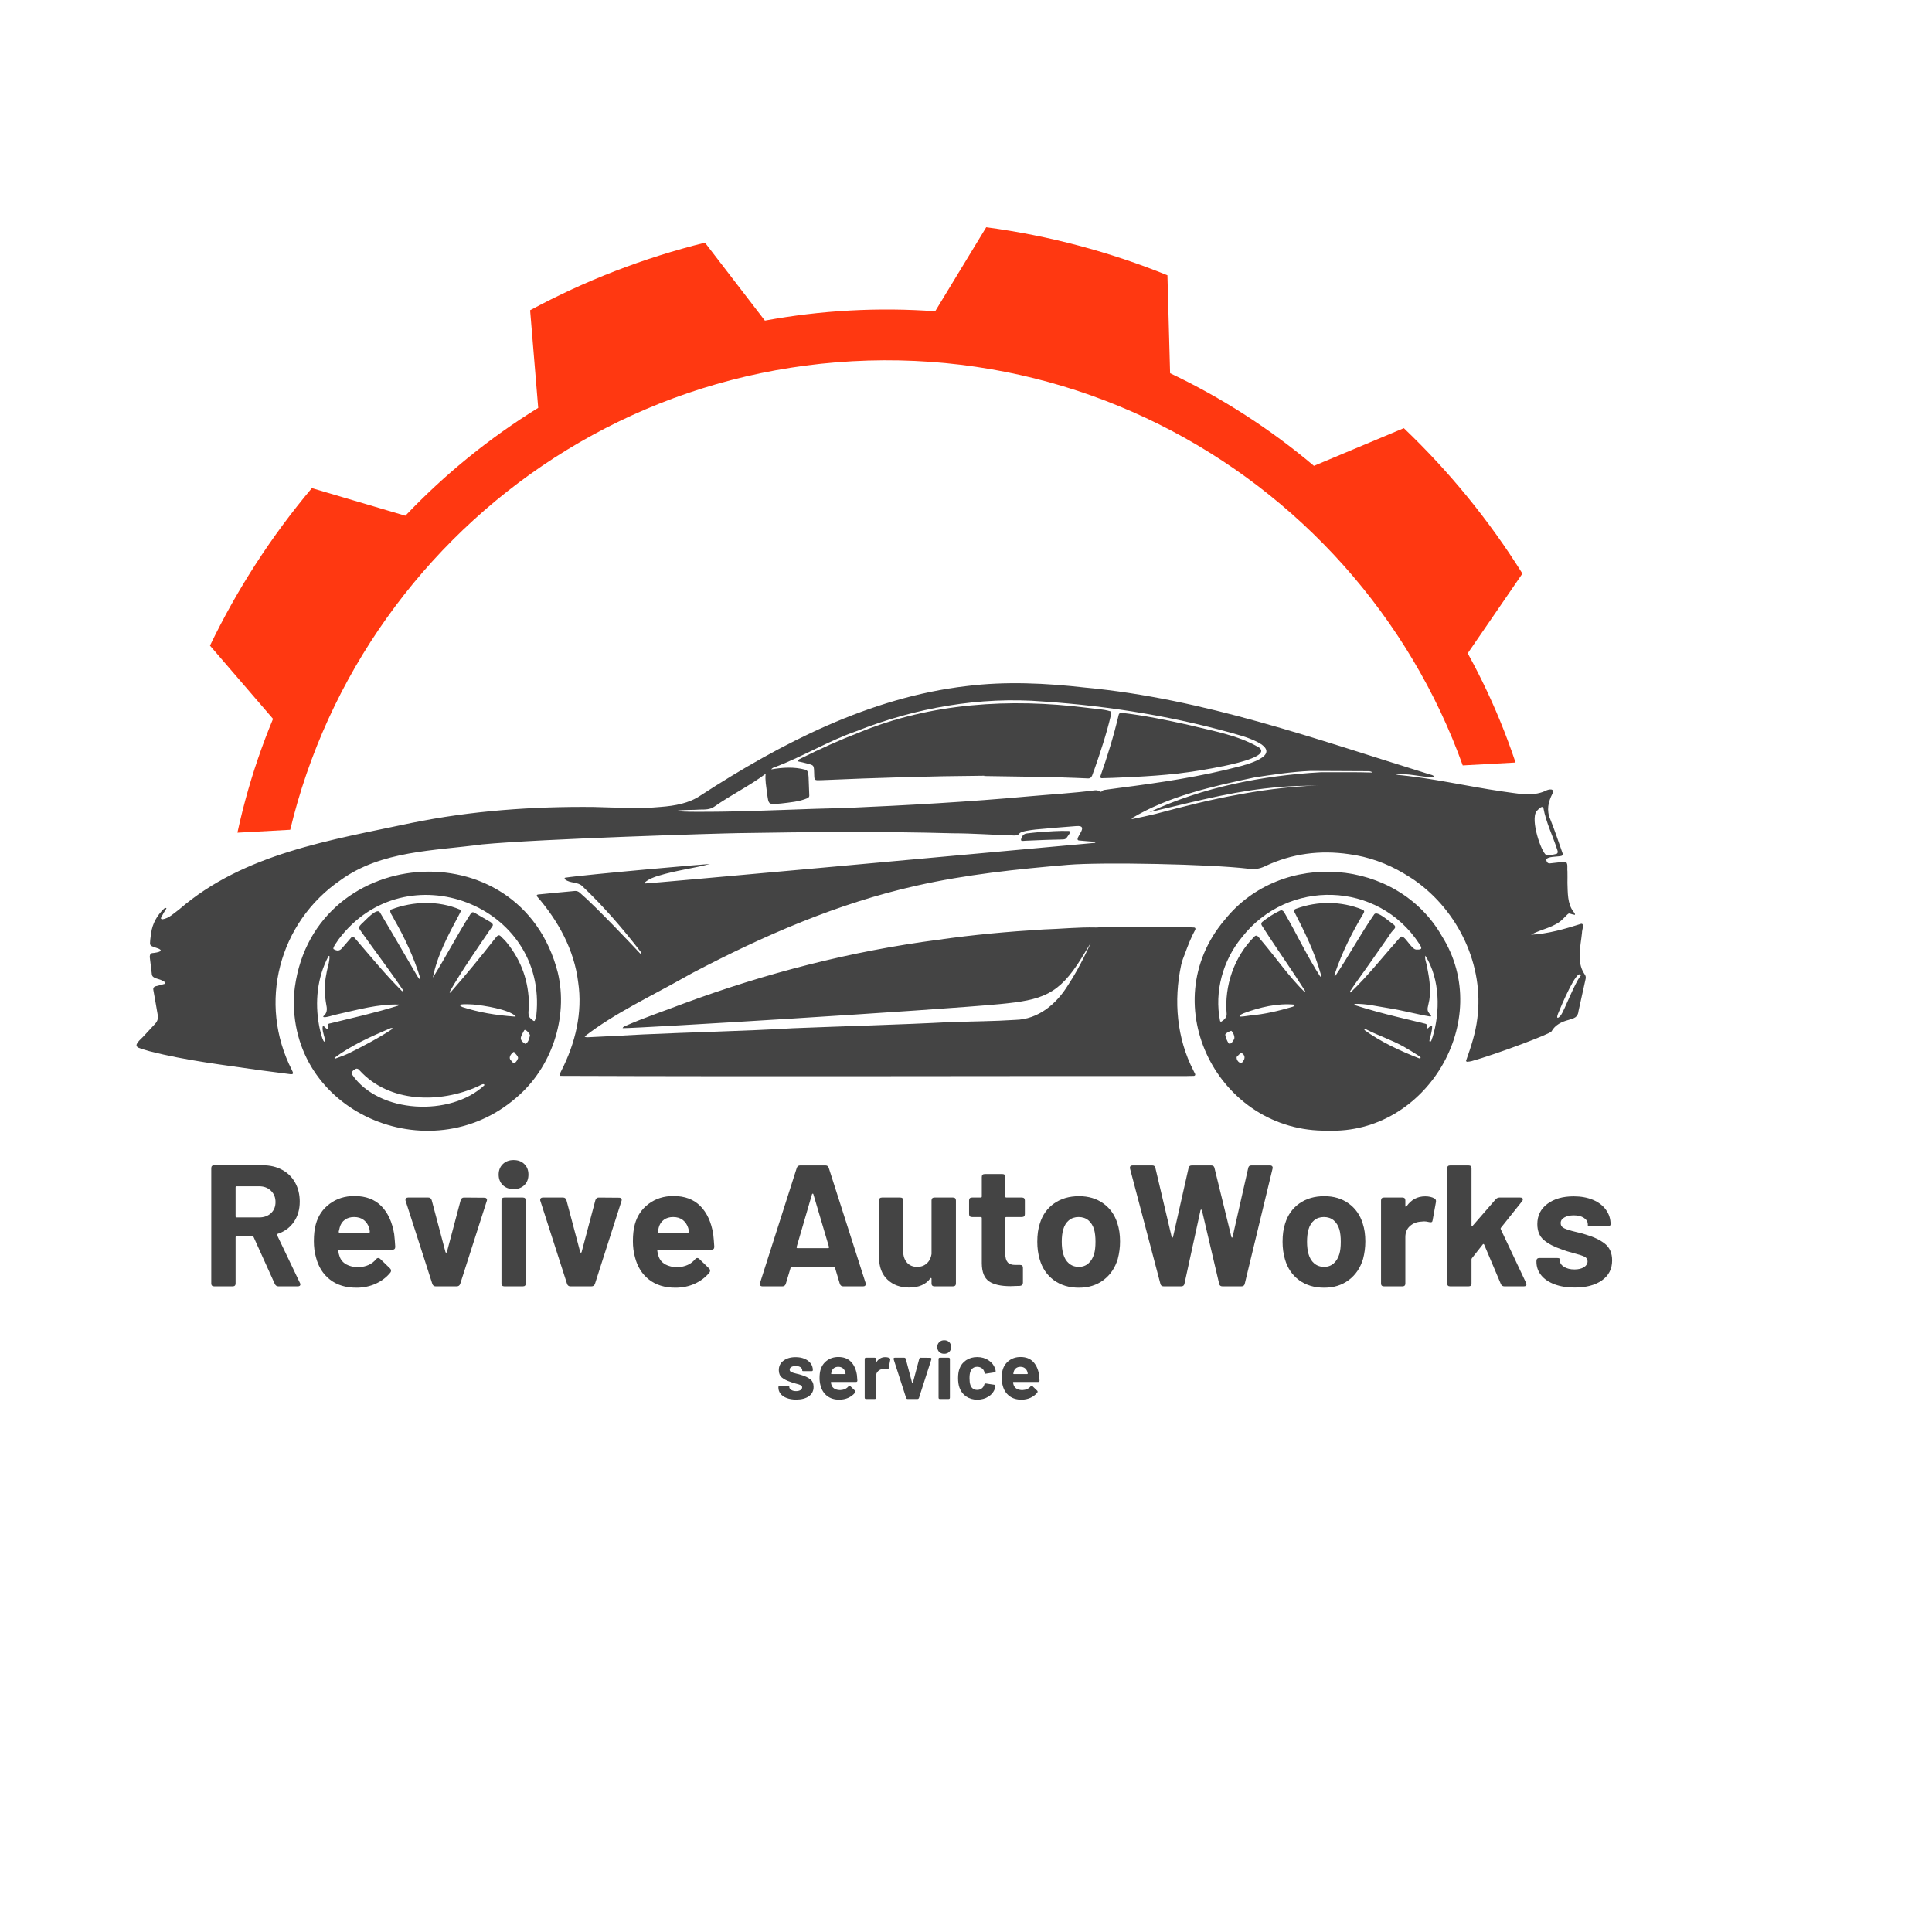 <svg xmlns="http://www.w3.org/2000/svg" xmlns:xlink="http://www.w3.org/1999/xlink" width="500" zoomAndPan="magnify" viewBox="0 0 375 375" height="500" preserveAspectRatio="xMidYMid meet" version="1.0"><defs><g/><clipPath id="8fce2f49bd"><path d="M 26.266 132.609 L 308 132.609 L 308 209 L 26.266 209 Z M 26.266 132.609 " clip-rule="nonzero"/></clipPath><clipPath id="3f3628e6f9"><path d="M 57 169 L 109 169 L 109 219.609 L 57 219.609 Z M 57 169 " clip-rule="nonzero"/></clipPath><clipPath id="24f5e32135"><path d="M 231 169 L 284 169 L 284 219.609 L 231 219.609 Z M 231 169 " clip-rule="nonzero"/></clipPath><clipPath id="966902a5ee"><path d="M 26 44 L 316 44 L 316 163 L 26 163 Z M 26 44 " clip-rule="nonzero"/></clipPath><clipPath id="828e1487af"><path d="M 18.773 53.457 L 309.336 37.508 L 315.336 146.844 L 24.773 162.793 Z M 18.773 53.457 " clip-rule="nonzero"/></clipPath><clipPath id="a3112e370a"><path d="M 18.773 53.457 L 309.336 37.508 L 325.242 327.324 L 34.68 343.273 Z M 18.773 53.457 " clip-rule="nonzero"/></clipPath></defs><g clip-path="url(#8fce2f49bd)"><path fill="#444444" d="M 307.512 189.016 C 305.965 186.672 306.809 183.617 307.066 181.016 C 307.027 180.602 307.605 179.254 306.906 179.309 C 303.77 180.305 300.422 181.27 297.176 181.426 C 299.137 180.32 301.789 180.035 303.438 178.297 C 304.895 176.871 304.137 177.328 305.703 177.578 C 305.727 177.309 305.535 177.133 305.387 176.945 C 304.207 175.371 304.312 173.266 304.238 171.391 C 304.254 170.633 304.25 169.871 304.238 169.113 C 304.137 168.578 304.473 167.316 303.695 167.27 C 302.738 167.348 301.789 167.5 300.832 167.582 C 300.457 167.613 300.223 167.387 300.129 166.938 C 300.16 166.176 302.406 166.324 303.02 166.145 C 303.23 166.117 303.391 165.891 303.328 165.719 C 302.527 163.477 301.797 161.207 300.902 159.004 C 300.141 157.293 300.508 155.641 301.32 154.062 C 301.863 152.941 300.551 153.164 299.941 153.523 C 297.305 154.719 294.312 153.949 291.562 153.613 C 284.656 152.613 277.824 150.973 270.883 150.371 C 273.234 149.969 275.781 150.887 278.191 150.832 C 278.25 150.836 278.398 150.758 278.344 150.676 C 278.082 150.418 277.723 150.379 277.391 150.273 C 255.461 143.484 233.656 135.605 210.648 133.461 C 203.004 132.594 195.266 132.211 187.609 133.168 C 168.883 135.34 151.574 144.266 135.953 154.418 C 133.707 155.941 130.965 156.406 128.305 156.617 C 123.953 157.039 119.602 156.73 115.242 156.633 C 103.402 156.516 91.5 157.359 79.887 159.73 C 64.227 163.055 47.371 165.652 34.848 176.457 C 33.812 177.219 32.82 178.258 31.496 178.445 C 31.367 178.422 31.156 178.316 31.25 178.152 C 31.562 177.52 31.918 176.914 32.305 176.324 C 32.234 176.121 31.941 176.301 31.832 176.375 C 30.492 177.688 29.59 179.238 29.332 181.125 C 29.27 181.574 29.199 182.027 29.156 182.48 C 29.059 183.504 29.086 183.547 30.078 183.887 C 32.305 184.543 30.723 184.887 29.527 185 C 29.145 185.051 29.035 185.504 29.078 185.836 C 29.211 186.941 29.336 188.047 29.48 189.156 C 29.59 189.957 30.91 189.961 31.484 190.332 C 31.664 190.406 31.84 190.52 32.008 190.629 C 32.145 190.703 32.051 190.922 31.973 190.965 C 31.383 191.129 30.793 191.27 30.211 191.434 C 29.855 191.531 29.695 191.777 29.754 192.105 C 30.043 193.75 30.348 195.391 30.621 197.039 C 30.723 197.68 30.559 198.242 30.109 198.719 C 29.312 199.574 28.535 200.434 27.734 201.277 C 25.441 203.395 26.602 203.277 29.016 204.039 C 36.129 205.867 43.453 206.707 50.707 207.762 C 52.613 208.016 54.523 208.262 56.43 208.504 C 57.137 208.555 56.828 208.098 56.66 207.703 C 50.004 194.688 54.117 179.07 66.082 170.848 C 74.008 165.086 84.238 165.164 93.582 163.895 C 105.031 162.805 140.012 161.75 143.254 161.711 C 157.137 161.48 171.023 161.352 184.902 161.742 C 188.852 161.75 192.801 162.051 196.75 162.168 C 197.172 162.188 197.613 162.137 197.863 161.785 C 198.199 161.336 199.926 161.141 201.004 161.008 C 203.625 160.754 206.254 160.547 208.879 160.344 C 211.746 160.098 208.25 162.891 209.395 163.133 C 210.449 163.246 211.508 163.316 212.562 163.398 C 212.641 163.434 212.609 163.57 212.539 163.598 C 185.055 166.105 126.836 171.43 125.27 171.477 C 125.23 171.477 125.172 171.434 125.156 171.395 C 125.145 171.352 125.156 171.277 125.191 171.254 C 125.988 170.594 126.934 170.238 127.906 169.957 C 131.141 168.965 134.562 168.559 137.801 167.699 C 137.746 167.652 113.586 169.75 109.684 170.367 C 109.492 170.406 109.648 170.645 109.703 170.711 C 110.688 171.492 112.148 171.125 113.043 172.023 C 117.191 175.965 120.953 180.309 124.43 184.848 C 124.5 184.988 124.332 185.215 124.207 185.023 C 123.344 184.098 115.781 176.047 112.539 173.277 C 112.258 173.027 111.938 172.914 111.566 172.941 C 109.191 173.141 106.824 173.402 104.457 173.621 C 104.363 173.633 104.234 173.68 104.199 173.746 C 104.168 173.809 104.199 173.949 104.258 174.02 C 108.348 178.734 111.453 184.348 112.219 190.617 C 113.121 196.543 111.66 202.527 108.965 207.805 C 108.859 208.035 108.742 208.262 108.641 208.488 C 108.574 208.641 108.668 208.824 108.812 208.824 C 149.348 208.977 189.887 208.832 230.422 208.855 C 230.875 208.855 231.332 208.836 231.785 208.824 C 232.281 208.668 231.742 208.113 231.66 207.824 C 228.41 201.543 227.777 194.246 229.262 187.312 C 229.449 186.438 229.734 185.805 229.953 185.223 C 230.547 183.609 231.156 181.996 231.988 180.48 C 232.105 180.273 232 180.047 231.793 180.031 C 229.672 179.906 227.543 179.883 225.414 179.867 C 221.766 179.875 218.117 179.918 214.473 179.934 C 213.855 179.938 213 180.047 212.699 180.027 C 209.305 179.941 205.918 180.309 202.531 180.41 C 195.703 180.82 188.902 181.438 182.125 182.41 C 165.215 184.613 148.598 188.891 132.625 194.809 C 128.797 196.277 124.898 197.566 121.152 199.238 C 120.977 199.316 120.805 199.531 120.883 199.566 C 124.613 199.555 181.184 196.109 193.992 194.898 C 202.375 194.105 205.512 193.082 209.945 185.922 C 210.52 184.965 211.102 184.016 211.68 183.066 C 211.773 182.91 209.695 187.617 207.355 191.129 C 205.109 194.828 201.555 197.871 197.047 197.957 C 192.957 198.227 188.848 198.242 184.746 198.371 C 174.48 198.91 164.199 199.164 153.926 199.578 C 144.215 200.152 134.492 200.328 124.777 200.785 C 121.188 200.965 117.594 201.184 114.004 201.336 C 113.836 201.312 113.566 201.348 113.492 201.16 C 119.305 196.641 126.41 193.355 132.895 189.684 L 134.383 188.859 C 148.176 181.617 162.59 175.332 177.84 171.922 C 187.523 169.734 197.418 168.695 207.301 167.863 C 213.832 167.316 234.812 167.723 242.258 168.613 C 243.391 168.773 244.406 168.68 245.484 168.164 C 250.797 165.633 256.305 164.992 261.812 165.789 C 265.621 166.293 269.18 167.574 272.484 169.539 C 272.973 169.828 274.406 170.719 274.652 170.918 C 283.074 176.871 288.098 187.379 286.746 197.695 C 286.406 200.535 285.508 203.215 284.562 205.887 C 284.559 205.953 284.672 206.09 284.723 206.086 C 285.023 206.066 285.328 206.047 285.613 205.969 C 290.441 204.617 300.859 200.707 301.148 200.195 C 301.828 198.93 303.129 198.32 304.449 197.969 C 305.504 197.633 306.27 197.523 306.395 196.203 C 306.855 194.125 307.316 192.051 307.77 189.977 C 307.844 189.633 307.766 189.312 307.512 189.016 Z M 298.254 157.438 C 298.801 156.867 299.363 156.328 299.574 156.84 C 300.086 159.664 301.418 162.281 302.285 165.012 C 302.41 165.301 302.387 165.691 302.055 165.754 C 301.375 165.887 300.703 166.145 300.121 165.957 C 299.215 165.512 296.969 159.129 298.254 157.438 Z M 214.348 153.328 C 214.207 153.344 214.051 153.41 213.957 153.516 C 213.797 153.688 213.645 153.758 213.449 153.617 C 213.145 153.406 212.824 153.355 212.445 153.406 C 208.277 153.949 204.082 154.18 199.898 154.555 C 188.051 155.641 176.172 156.305 164.293 156.824 C 156.145 156.988 148 157.438 139.852 157.543 C 138.48 157.551 131.754 157.668 131.363 157.367 C 132.836 157.152 134.395 157.246 135.895 157.137 C 136.855 157.133 137.848 157.152 138.664 156.562 C 141.879 154.289 145.473 152.559 148.613 150.191 C 148.473 151.402 148.723 152.609 148.863 153.809 C 149.215 156.266 149.043 156.164 151.582 155.961 C 153.32 155.75 155.133 155.617 156.762 154.914 C 156.949 154.82 157.086 154.648 157.082 154.438 C 157.043 153.223 157 152.012 156.945 150.805 C 156.879 150.301 156.922 149.543 156.301 149.398 C 154.117 148.812 151.898 148.957 149.695 149.336 C 149.953 148.98 150.379 148.887 150.746 148.77 C 155.988 146.75 160.82 143.809 166.137 141.953 C 177.629 137.383 190.176 135.16 202.531 136.164 C 215.613 137.047 228.723 139.195 241.309 142.914 C 247.621 144.977 247.098 146.977 240.945 148.668 C 233.168 150.734 225.18 151.914 217.207 152.938 C 216.254 153.062 215.301 153.191 214.348 153.328 Z M 256.426 149.891 C 245.047 150.527 233.434 152.781 223.082 157.648 C 230.406 155.965 237.797 153.945 245.328 153.062 C 250.473 152.465 252.992 152.547 255.746 152.461 C 249.715 152.656 243.797 153.578 240.418 154.223 C 234.977 155.18 229.633 156.559 224.309 157.977 C 222.836 158.34 221.348 158.645 219.863 158.961 C 219.789 158.98 219.688 158.906 219.602 158.871 C 226.781 154.535 235.34 152.629 243.508 150.898 C 247.102 150.348 250.723 149.801 254.359 149.637 C 258.008 149.641 261.656 149.664 265.301 149.688 C 265.684 149.703 266.09 149.645 266.375 149.949 C 263.062 149.84 259.742 149.914 256.426 149.891 Z M 306.73 189.5 C 305.641 190.828 303.629 196.133 302.984 197.035 C 302.355 197.82 302.027 197.715 302.426 196.723 C 302.965 195.383 306.098 187.926 306.824 189.262 C 306.863 189.328 306.785 189.441 306.73 189.5 Z M 306.73 189.5 " fill-opacity="1" fill-rule="nonzero"/></g><g clip-path="url(#3f3628e6f9)"><path fill="#444444" d="M 108.273 188.793 C 101.008 160.336 59.781 163.836 57.078 192.934 C 55.758 215.852 83.363 227.652 100.191 213.07 C 107.043 207.305 110.352 197.52 108.273 188.793 Z M 63.375 199.652 C 63.125 199.52 62.945 199.141 62.66 199.141 C 62.43 200.094 63.059 201.105 63.094 202.086 C 62.723 202.832 61.969 199.355 61.938 199.074 C 61.086 194.477 61.582 189.707 63.734 185.641 C 63.789 185.527 63.891 185.512 63.949 185.586 C 64.016 186.703 63.52 187.871 63.355 188.992 C 62.918 191.043 62.977 193.121 63.359 195.176 C 63.527 195.961 63.461 196.684 62.777 197.234 C 62.746 197.258 62.73 197.363 62.75 197.375 C 63.062 197.648 64.949 196.938 65.496 196.867 C 69.395 196 73.441 194.844 77.426 194.984 C 77.367 195.059 77.332 195.18 77.258 195.203 C 72.914 196.578 68.465 197.555 64.043 198.645 C 63.191 198.707 64.086 199.902 63.375 199.652 Z M 65.121 205.461 C 65.07 205.48 64.977 205.391 64.906 205.34 C 68.176 202.883 72.062 201.16 75.836 199.555 C 75.98 199.52 76.141 199.504 76.238 199.668 C 73.52 201.48 70.578 203.004 67.652 204.469 C 66.84 204.855 65.973 205.141 65.121 205.461 Z M 68.355 208.582 C 68.07 208.074 68.633 207.652 69.062 207.457 C 69.375 207.34 69.629 207.535 69.812 207.777 C 75.582 214.086 85.375 214.199 92.773 210.863 C 93.07 210.75 93.969 210.105 94.027 210.633 C 87.48 216.797 73.516 216.164 68.355 208.582 Z M 89.746 195.465 C 88.07 194.668 91.473 194.973 91.875 194.969 C 93.871 195.152 98.789 195.91 100.102 197.262 C 100.043 197.332 99.582 197.312 99.844 197.312 C 96.188 197.055 92.918 196.492 89.746 195.465 Z M 99.879 206.324 C 99.492 206.395 99.262 205.859 99.023 205.625 C 98.758 205.125 99.215 204.551 99.602 204.238 C 99.703 204.156 99.777 204.164 99.863 204.266 C 100.098 204.637 100.539 204.918 100.559 205.383 C 100.402 205.75 100.242 206.117 99.879 206.324 Z M 102.859 201.027 C 102.703 201.59 102.559 202.41 101.93 202.605 C 100.551 201.695 101.145 201.184 101.738 200.004 C 101.953 199.574 102.973 200.754 102.859 201.027 Z M 104.102 197.074 C 104.051 197.414 103.918 197.75 103.812 198.082 C 103.637 198.391 103.281 197.859 103.09 197.766 C 102.227 197.133 102.711 195.961 102.668 195.066 C 102.641 190.527 101.23 186.5 98.387 182.984 C 98.008 182.516 97.562 182.098 97.129 181.668 C 96.656 181.242 96.262 181.992 95.977 182.305 C 93.238 185.82 90.402 189.254 87.461 192.605 C 87.363 192.719 87.285 192.703 87.242 192.566 C 89.738 188.195 92.75 183.957 95.594 179.75 C 95.832 179.414 95.418 179.109 95.16 178.945 C 94.156 178.352 93.152 177.766 92.141 177.191 C 91.781 176.988 91.574 177.043 91.363 177.352 C 88.773 181.379 86.559 185.723 84.027 189.742 C 84.836 185.461 87.07 181.367 89.133 177.5 C 89.234 177.203 89.621 176.824 89.301 176.562 C 85.086 174.762 80.219 174.922 75.961 176.52 C 75.316 176.832 76.312 177.895 76.453 178.359 C 78.551 182.004 80.336 185.816 81.57 189.844 C 81.535 190.418 81.113 189.605 80.996 189.453 C 78.582 185.352 76.219 181.223 73.773 177.145 C 73.199 176 70.805 178.805 70.234 179.266 C 69.543 179.969 69.543 180.055 70.164 180.906 C 72.828 184.664 75.633 188.32 78.203 192.141 C 78.246 192.273 78.113 192.504 77.969 192.309 C 74.77 189.125 71.926 185.629 68.98 182.215 C 68.801 182.023 68.551 181.641 68.262 181.875 C 67.629 182.602 67.004 183.328 66.375 184.055 C 65.926 184.574 65.457 184.629 64.766 184.23 C 64.422 184.035 65.586 182.59 65.738 182.309 C 78.734 165.062 106.363 175.66 104.102 197.074 Z M 104.102 197.074 " fill-opacity="1" fill-rule="nonzero"/></g><g clip-path="url(#24f5e32135)"><path fill="#444444" d="M 237.703 178.555 C 223.781 194.969 236.566 219.859 257.723 219.453 C 276.855 220.211 290.141 198.004 279.863 181.684 C 271.223 166.566 248.73 164.762 237.703 178.555 Z M 239.543 201.691 C 239.363 202.023 238.953 202.77 238.5 202.535 C 238.16 202.027 237.93 201.477 237.824 200.875 C 237.742 200.598 238.754 200.102 238.992 200.07 C 239.355 200.355 239.746 201.262 239.543 201.691 Z M 241.277 205.992 C 240.781 206.887 239.797 205.645 240.074 205.105 C 240.352 204.867 240.609 204.457 240.973 204.383 C 241.652 204.727 241.738 205.418 241.277 205.992 Z M 250.801 195.441 C 248.133 196.227 245.438 196.863 242.656 197.109 C 242.043 197.176 241.363 197.32 240.758 197.32 C 240.293 197.086 241.137 196.82 241.312 196.699 C 244.469 195.516 247.988 194.66 251.352 195.008 C 251.273 195.273 251.039 195.371 250.801 195.441 Z M 262.125 192.656 C 262.102 192.566 262.023 192.445 262.059 192.395 C 262.387 191.883 262.723 191.383 263.074 190.887 C 265.34 187.773 267.531 184.605 269.738 181.453 C 270.359 180.258 271.535 180.105 270.184 179.215 C 269.598 178.828 267.281 176.699 266.738 177.469 C 264.027 181.367 261.781 185.602 259.117 189.523 C 258.953 189.43 259.059 189.168 259.086 189.016 C 260.477 184.875 262.438 180.977 264.684 177.242 C 264.875 176.902 264.793 176.703 264.41 176.543 C 260.328 174.895 255.77 174.863 251.641 176.363 C 251.438 176.434 251.098 176.57 251.148 176.828 C 253.188 180.801 255.172 184.781 256.367 189.102 C 256.391 189.227 256.434 189.586 256.273 189.57 C 253.742 185.664 251.727 181.324 249.367 177.273 C 249.188 176.926 248.879 176.527 248.449 176.762 C 247.199 177.34 246.066 178.102 244.992 178.957 C 244.801 179.113 244.766 179.402 244.922 179.641 C 245.387 180.367 245.844 181.094 246.324 181.809 C 248.605 185.277 251 188.676 253.219 192.184 C 253.367 192.418 253.379 192.637 253.258 192.582 C 250.191 189.566 247.684 185.922 244.891 182.625 C 244.484 182.262 244.051 181.152 243.445 181.824 C 239.535 185.715 237.625 191.371 238.094 196.797 C 238.156 197.477 237.566 197.996 237.031 198.312 C 236.988 198.336 236.824 198.238 236.816 198.176 C 235.672 192.492 237.352 186.402 241.035 181.953 C 249.934 170.516 267.484 170.973 275.461 183.168 C 275.945 183.902 276.199 184.379 275.027 184.309 C 273.93 184.531 272.527 180.988 271.758 181.949 C 268.562 185.523 265.57 189.355 262.125 192.656 Z M 275.414 205.406 C 271.754 203.969 267.941 202.199 264.785 199.891 C 264.922 199.848 264.922 199.672 265.203 199.816 C 267.582 201.031 270.141 201.852 272.473 203.16 C 273.52 203.75 274.539 204.402 275.559 205.047 C 275.902 205.266 275.688 205.527 275.414 205.406 Z M 278.059 201.312 C 277.891 201.617 277.906 202.148 277.52 202.246 C 277.496 202.152 277.43 202.047 277.449 201.969 C 277.652 201.035 277.992 200.125 277.98 199.156 C 277.812 198.738 277.312 199.574 277.07 199.625 C 276.832 199.234 277.242 198.863 276.621 198.695 C 274.805 198.25 272.98 197.82 271.168 197.375 C 268.414 196.703 265.688 195.961 262.992 195.102 C 262.934 195.082 262.91 194.945 262.887 194.855 C 265.082 194.766 267.41 195.363 269.621 195.695 C 272.316 196.121 274.961 196.867 277.641 197.309 C 277.723 197.305 277.816 197.172 277.758 197.094 C 276.984 196.242 276.984 196.023 277.258 194.914 C 277.547 193.824 277.594 192.719 277.547 191.602 C 277.488 190.285 277.258 188.992 276.996 187.703 C 276.938 187.055 276.465 186.07 276.668 185.496 C 279.555 190.129 279.555 196.453 278.059 201.312 Z M 278.059 201.312 " fill-opacity="1" fill-rule="nonzero"/></g><path fill="#444444" d="M 199.074 163.188 C 202.77 163.023 203.66 162.992 205.742 162.953 C 206.879 162.93 206.793 162.977 207.453 162.023 C 207.59 161.82 207.859 161.391 207.484 161.293 C 205.512 161.223 203.543 161.398 201.578 161.527 C 200.824 161.582 200.066 161.695 199.312 161.77 C 198.867 161.812 198.559 162.043 198.371 162.43 C 197.934 163.336 198.262 163.258 199.074 163.188 Z M 199.074 163.188 " fill-opacity="1" fill-rule="nonzero"/><path fill="#444444" d="M 215.527 138.062 C 214.027 137.602 212.43 137.594 210.883 137.367 C 196.047 135.504 180.664 136.43 166.73 142.188 C 162.906 143.672 159.172 145.352 155.504 147.184 C 155.273 147.328 154.922 147.398 154.891 147.715 C 154.887 147.738 154.957 147.797 155 147.809 C 155.539 147.934 156.086 148.023 156.617 148.184 C 157.895 148.562 157.98 148.41 158.02 149.898 C 158.059 151.586 157.965 151.48 159.625 151.426 C 170.094 150.969 180.566 150.645 191.043 150.57 C 191.043 150.59 191.043 150.613 191.043 150.629 C 197.777 150.734 204.508 150.781 211.23 151.094 C 212.047 151.105 212.074 150.055 212.371 149.496 C 213.586 146.008 214.758 142.5 215.605 138.906 C 215.668 138.637 215.793 138.23 215.527 138.062 Z M 215.527 138.062 " fill-opacity="1" fill-rule="nonzero"/><path fill="#444444" d="M 244.414 145.109 C 240.242 142.656 235.371 141.883 230.738 140.715 C 226.398 139.758 222.016 138.844 217.602 138.344 C 217.438 138.332 217.203 138.512 217.152 138.688 C 216.184 142.801 214.957 146.812 213.555 150.762 C 213.52 150.883 213.676 151.051 213.824 151.051 C 214.531 151.035 215.238 151.016 215.949 150.988 C 221.562 150.766 227.18 150.488 232.738 149.566 C 234.102 149.316 247.23 147.352 244.414 145.109 Z M 244.414 145.109 " fill-opacity="1" fill-rule="nonzero"/><g clip-path="url(#966902a5ee)"><g clip-path="url(#828e1487af)"><g clip-path="url(#a3112e370a)"><path fill="#ff3811" d="M 317.32 180.414 C 316.984 174.266 316.266 168.215 315.195 162.301 L 297.062 158.023 C 294.348 146.965 290.219 136.496 284.883 126.805 L 295.5 111.332 C 289.016 100.961 281.266 91.484 272.484 83.109 L 255.035 90.422 C 246.574 83.285 237.199 77.223 227.113 72.438 L 226.598 53.43 C 215.469 48.914 203.672 45.746 191.426 44.105 L 181.52 60.414 C 176.07 60.02 170.535 59.961 164.938 60.27 C 159.336 60.574 153.84 61.238 148.465 62.227 L 136.836 47.102 C 124.844 50.074 113.461 54.512 102.895 60.219 L 104.465 79.168 C 94.965 85.031 86.309 92.082 78.68 100.102 L 60.531 94.742 C 52.723 104.027 46.059 114.297 40.758 125.312 L 52.996 139.531 C 48.75 149.746 45.789 160.605 44.301 171.898 L 26.746 178.133 C 26.328 184.129 26.277 190.219 26.617 196.371 C 26.652 197.016 26.699 197.66 26.742 198.301 C 26.77 198.945 26.793 199.586 26.828 200.23 C 27.164 206.383 27.883 212.434 28.953 218.348 L 47.086 222.625 C 49.801 233.68 53.93 244.148 59.266 253.844 L 48.652 269.316 C 55.137 279.688 62.887 289.164 71.664 297.539 L 89.117 290.227 C 97.574 297.363 106.953 303.426 117.035 308.211 L 117.551 327.219 C 128.68 331.734 140.477 334.902 152.727 336.539 L 162.629 320.234 C 168.078 320.629 173.613 320.688 179.215 320.379 C 184.812 320.07 190.309 319.41 195.684 318.418 L 207.312 333.543 C 219.305 330.574 230.688 326.137 241.254 320.426 L 239.684 301.477 C 249.184 295.617 257.84 288.566 265.469 280.547 L 283.617 285.906 C 291.426 276.617 298.09 266.352 303.391 255.332 L 291.152 241.117 C 295.398 230.898 298.359 220.043 299.848 208.75 L 317.402 202.516 C 317.82 196.52 317.871 190.426 317.531 184.273 C 317.496 183.629 317.449 182.988 317.406 182.348 C 317.383 181.703 317.355 181.062 317.32 180.414 Z M 178.672 310.535 C 113.668 314.102 57.996 264.762 53.512 200.023 C 53.535 200.02 53.559 200.016 53.582 200.012 C 53.488 198.961 53.418 197.898 53.348 196.84 C 53.305 195.781 53.254 194.719 53.234 193.664 C 53.211 193.664 53.188 193.66 53.164 193.66 C 50.531 128.82 100.473 73.684 165.477 70.113 C 230.48 66.547 286.156 115.887 290.637 180.625 C 290.613 180.629 290.59 180.633 290.566 180.637 C 290.66 181.688 290.73 182.746 290.801 183.809 C 290.844 184.867 290.895 185.93 290.914 186.984 C 290.938 186.984 290.961 186.988 290.984 186.988 C 293.617 251.828 243.676 306.965 178.672 310.535 Z M 178.672 310.535 " fill-opacity="1" fill-rule="nonzero"/></g></g></g><g fill="#444444" fill-opacity="1"><g transform="translate(38.961, 249.679)"><g><path d="M 15.062 0 C 14.77 0 14.547 -0.145 14.391 -0.438 L 10.266 -9.562 C 10.211 -9.664 10.133 -9.719 10.031 -9.719 L 6.969 -9.719 C 6.832 -9.719 6.766 -9.648 6.766 -9.516 L 6.766 -0.562 C 6.766 -0.188 6.578 0 6.203 0 L 2.609 0 C 2.234 0 2.047 -0.188 2.047 -0.562 L 2.047 -22.938 C 2.047 -23.312 2.234 -23.5 2.609 -23.5 L 12.031 -23.5 C 13.469 -23.5 14.727 -23.203 15.812 -22.609 C 16.895 -22.023 17.734 -21.195 18.328 -20.125 C 18.922 -19.051 19.219 -17.82 19.219 -16.438 C 19.219 -14.914 18.836 -13.602 18.078 -12.5 C 17.316 -11.406 16.266 -10.633 14.922 -10.188 C 14.859 -10.164 14.812 -10.129 14.781 -10.078 C 14.758 -10.023 14.773 -9.973 14.828 -9.922 L 19.25 -0.672 C 19.312 -0.578 19.344 -0.477 19.344 -0.375 C 19.344 -0.258 19.297 -0.164 19.203 -0.094 C 19.117 -0.031 19 0 18.844 0 Z M 6.969 -19.422 C 6.832 -19.422 6.766 -19.352 6.766 -19.219 L 6.766 -13.578 C 6.766 -13.441 6.832 -13.375 6.969 -13.375 L 11.328 -13.375 C 12.266 -13.375 13.031 -13.645 13.625 -14.188 C 14.219 -14.738 14.516 -15.461 14.516 -16.359 C 14.516 -17.254 14.219 -17.988 13.625 -18.562 C 13.031 -19.133 12.266 -19.422 11.328 -19.422 Z M 6.969 -19.422 "/></g></g></g><g fill="#444444" fill-opacity="1"><g transform="translate(59.546, 249.679)"><g><path d="M 10.062 -3.719 C 11.531 -3.789 12.66 -4.305 13.453 -5.266 C 13.578 -5.422 13.719 -5.5 13.875 -5.5 C 14.008 -5.5 14.133 -5.441 14.25 -5.328 L 16.156 -3.484 C 16.289 -3.348 16.359 -3.211 16.359 -3.078 C 16.359 -2.922 16.316 -2.789 16.234 -2.688 C 15.492 -1.77 14.547 -1.047 13.391 -0.516 C 12.242 0.004 10.988 0.266 9.625 0.266 C 7.562 0.266 5.852 -0.258 4.5 -1.312 C 3.156 -2.363 2.25 -3.805 1.781 -5.641 C 1.508 -6.617 1.375 -7.656 1.375 -8.75 C 1.375 -10.051 1.5 -11.145 1.75 -12.031 C 2.195 -13.688 3.094 -15.016 4.438 -16.016 C 5.789 -17.023 7.395 -17.531 9.25 -17.531 C 11.445 -17.531 13.188 -16.879 14.469 -15.578 C 15.75 -14.285 16.582 -12.469 16.969 -10.125 C 17.051 -9.383 17.117 -8.566 17.172 -7.672 C 17.172 -7.297 16.977 -7.109 16.594 -7.109 L 6.297 -7.109 C 6.172 -7.109 6.109 -7.039 6.109 -6.906 C 6.172 -6.438 6.25 -6.094 6.344 -5.875 C 6.562 -5.176 7 -4.641 7.656 -4.266 C 8.32 -3.898 9.125 -3.719 10.062 -3.719 Z M 9.188 -13.453 C 8.469 -13.453 7.867 -13.273 7.391 -12.922 C 6.91 -12.578 6.582 -12.094 6.406 -11.469 C 6.289 -11.039 6.223 -10.758 6.203 -10.625 C 6.18 -10.488 6.238 -10.422 6.375 -10.422 L 12.078 -10.422 C 12.18 -10.422 12.234 -10.469 12.234 -10.562 C 12.234 -10.812 12.191 -11.066 12.109 -11.328 C 11.898 -11.984 11.551 -12.5 11.062 -12.875 C 10.57 -13.258 9.945 -13.453 9.188 -13.453 Z M 9.188 -13.453 "/></g></g></g><g fill="#444444" fill-opacity="1"><g transform="translate(77.886, 249.679)"><g><path d="M 6.672 0 C 6.359 0 6.145 -0.156 6.031 -0.469 L 0.844 -16.594 C 0.82 -16.645 0.812 -16.711 0.812 -16.797 C 0.812 -16.93 0.852 -17.035 0.938 -17.109 C 1.031 -17.191 1.156 -17.234 1.312 -17.234 L 5.266 -17.234 C 5.578 -17.234 5.789 -17.066 5.906 -16.734 L 8.578 -6.672 C 8.609 -6.578 8.656 -6.531 8.719 -6.531 C 8.781 -6.531 8.828 -6.578 8.859 -6.672 L 11.531 -16.734 C 11.645 -17.066 11.859 -17.234 12.172 -17.234 L 16.125 -17.203 C 16.332 -17.203 16.477 -17.141 16.562 -17.016 C 16.656 -16.891 16.664 -16.738 16.594 -16.562 L 11.438 -0.469 C 11.32 -0.156 11.098 0 10.766 0 Z M 6.672 0 "/></g></g></g><g fill="#444444" fill-opacity="1"><g transform="translate(95.32, 249.679)"><g><path d="M 4.359 -18.875 C 3.504 -18.875 2.805 -19.133 2.266 -19.656 C 1.734 -20.188 1.469 -20.863 1.469 -21.688 C 1.469 -22.52 1.734 -23.195 2.266 -23.719 C 2.805 -24.25 3.504 -24.516 4.359 -24.516 C 5.234 -24.516 5.93 -24.254 6.453 -23.734 C 6.984 -23.223 7.25 -22.539 7.25 -21.688 C 7.25 -20.844 6.984 -20.16 6.453 -19.641 C 5.93 -19.129 5.234 -18.875 4.359 -18.875 Z M 2.578 0 C 2.203 0 2.016 -0.188 2.016 -0.562 L 2.016 -16.672 C 2.016 -17.047 2.203 -17.234 2.578 -17.234 L 6.172 -17.234 C 6.547 -17.234 6.734 -17.047 6.734 -16.672 L 6.734 -0.562 C 6.734 -0.188 6.547 0 6.172 0 Z M 2.578 0 "/></g></g></g><g fill="#444444" fill-opacity="1"><g transform="translate(104.037, 249.679)"><g><path d="M 6.672 0 C 6.359 0 6.145 -0.156 6.031 -0.469 L 0.844 -16.594 C 0.82 -16.645 0.812 -16.711 0.812 -16.797 C 0.812 -16.93 0.852 -17.035 0.938 -17.109 C 1.031 -17.191 1.156 -17.234 1.312 -17.234 L 5.266 -17.234 C 5.578 -17.234 5.789 -17.066 5.906 -16.734 L 8.578 -6.672 C 8.609 -6.578 8.656 -6.531 8.719 -6.531 C 8.781 -6.531 8.828 -6.578 8.859 -6.672 L 11.531 -16.734 C 11.645 -17.066 11.859 -17.234 12.172 -17.234 L 16.125 -17.203 C 16.332 -17.203 16.477 -17.141 16.562 -17.016 C 16.656 -16.891 16.664 -16.738 16.594 -16.562 L 11.438 -0.469 C 11.32 -0.156 11.098 0 10.766 0 Z M 6.672 0 "/></g></g></g><g fill="#444444" fill-opacity="1"><g transform="translate(121.471, 249.679)"><g><path d="M 10.062 -3.719 C 11.531 -3.789 12.66 -4.305 13.453 -5.266 C 13.578 -5.422 13.719 -5.5 13.875 -5.5 C 14.008 -5.5 14.133 -5.441 14.25 -5.328 L 16.156 -3.484 C 16.289 -3.348 16.359 -3.211 16.359 -3.078 C 16.359 -2.922 16.316 -2.789 16.234 -2.688 C 15.492 -1.77 14.547 -1.047 13.391 -0.516 C 12.242 0.004 10.988 0.266 9.625 0.266 C 7.562 0.266 5.852 -0.258 4.5 -1.312 C 3.156 -2.363 2.25 -3.805 1.781 -5.641 C 1.508 -6.617 1.375 -7.656 1.375 -8.75 C 1.375 -10.051 1.5 -11.145 1.75 -12.031 C 2.195 -13.688 3.094 -15.016 4.438 -16.016 C 5.789 -17.023 7.395 -17.531 9.25 -17.531 C 11.445 -17.531 13.188 -16.879 14.469 -15.578 C 15.75 -14.285 16.582 -12.469 16.969 -10.125 C 17.051 -9.383 17.117 -8.566 17.172 -7.672 C 17.172 -7.297 16.977 -7.109 16.594 -7.109 L 6.297 -7.109 C 6.172 -7.109 6.109 -7.039 6.109 -6.906 C 6.172 -6.438 6.25 -6.094 6.344 -5.875 C 6.562 -5.176 7 -4.641 7.656 -4.266 C 8.32 -3.898 9.125 -3.719 10.062 -3.719 Z M 9.188 -13.453 C 8.469 -13.453 7.867 -13.273 7.391 -12.922 C 6.91 -12.578 6.582 -12.094 6.406 -11.469 C 6.289 -11.039 6.223 -10.758 6.203 -10.625 C 6.18 -10.488 6.238 -10.422 6.375 -10.422 L 12.078 -10.422 C 12.18 -10.422 12.234 -10.469 12.234 -10.562 C 12.234 -10.812 12.191 -11.066 12.109 -11.328 C 11.898 -11.984 11.551 -12.5 11.062 -12.875 C 10.57 -13.258 9.945 -13.453 9.188 -13.453 Z M 9.188 -13.453 "/></g></g></g><g fill="#444444" fill-opacity="1"><g transform="translate(139.81, 249.679)"><g/></g></g><g fill="#444444" fill-opacity="1"><g transform="translate(146.516, 249.679)"><g><path d="M 17.141 0 C 16.828 0 16.613 -0.156 16.5 -0.469 L 15.562 -3.594 C 15.539 -3.695 15.473 -3.75 15.359 -3.75 L 7.141 -3.75 C 7.023 -3.75 6.957 -3.695 6.938 -3.594 L 6 -0.469 C 5.883 -0.156 5.672 0 5.359 0 L 1.469 0 C 1.27 0 1.125 -0.062 1.031 -0.188 C 0.945 -0.312 0.938 -0.461 1 -0.641 L 8.141 -23 C 8.254 -23.312 8.469 -23.469 8.781 -23.469 L 13.719 -23.469 C 14.031 -23.469 14.238 -23.312 14.344 -23 L 21.5 -0.641 C 21.52 -0.586 21.531 -0.52 21.531 -0.438 C 21.531 -0.301 21.484 -0.191 21.391 -0.109 C 21.305 -0.035 21.188 0 21.031 0 Z M 8.109 -7.641 C 8.086 -7.484 8.145 -7.406 8.281 -7.406 L 14.219 -7.406 C 14.352 -7.406 14.41 -7.484 14.391 -7.641 L 11.359 -17.875 C 11.336 -17.957 11.301 -18 11.25 -18 C 11.195 -18 11.145 -17.957 11.094 -17.875 Z M 8.109 -7.641 "/></g></g></g><g fill="#444444" fill-opacity="1"><g transform="translate(169.013, 249.679)"><g><path d="M 11.797 -16.672 C 11.797 -17.047 11.988 -17.234 12.375 -17.234 L 15.953 -17.234 C 16.336 -17.234 16.531 -17.047 16.531 -16.672 L 16.531 -0.562 C 16.531 -0.188 16.336 0 15.953 0 L 12.375 0 C 11.988 0 11.797 -0.188 11.797 -0.562 L 11.797 -1.469 C 11.797 -1.562 11.77 -1.613 11.719 -1.625 C 11.664 -1.633 11.613 -1.609 11.562 -1.547 C 10.695 -0.359 9.32 0.234 7.438 0.234 C 5.738 0.234 4.344 -0.273 3.25 -1.297 C 2.156 -2.328 1.609 -3.773 1.609 -5.641 L 1.609 -16.672 C 1.609 -17.047 1.797 -17.234 2.172 -17.234 L 5.734 -17.234 C 6.109 -17.234 6.297 -17.047 6.297 -16.672 L 6.297 -6.812 C 6.297 -5.914 6.535 -5.188 7.016 -4.625 C 7.504 -4.062 8.172 -3.781 9.016 -3.781 C 9.773 -3.781 10.398 -4.008 10.891 -4.469 C 11.391 -4.926 11.691 -5.523 11.797 -6.266 Z M 11.797 -16.672 "/></g></g></g><g fill="#444444" fill-opacity="1"><g transform="translate(187.285, 249.679)"><g><path d="M 11.641 -14.016 C 11.641 -13.641 11.445 -13.453 11.062 -13.453 L 8.047 -13.453 C 7.91 -13.453 7.844 -13.383 7.844 -13.25 L 7.844 -6.297 C 7.844 -5.566 7.992 -5.023 8.297 -4.672 C 8.598 -4.328 9.082 -4.156 9.75 -4.156 L 10.703 -4.156 C 11.078 -4.156 11.266 -3.969 11.266 -3.594 L 11.266 -0.703 C 11.266 -0.348 11.078 -0.145 10.703 -0.094 C 9.848 -0.051 9.234 -0.031 8.859 -0.031 C 6.992 -0.031 5.602 -0.344 4.688 -0.969 C 3.77 -1.594 3.301 -2.754 3.281 -4.453 L 3.281 -13.25 C 3.281 -13.383 3.211 -13.453 3.078 -13.453 L 1.375 -13.453 C 1 -13.453 0.812 -13.641 0.812 -14.016 L 0.812 -16.672 C 0.812 -17.047 1 -17.234 1.375 -17.234 L 3.078 -17.234 C 3.211 -17.234 3.281 -17.301 3.281 -17.438 L 3.281 -21.219 C 3.281 -21.602 3.473 -21.797 3.859 -21.797 L 7.281 -21.797 C 7.656 -21.797 7.844 -21.602 7.844 -21.219 L 7.844 -17.438 C 7.844 -17.301 7.91 -17.234 8.047 -17.234 L 11.062 -17.234 C 11.445 -17.234 11.641 -17.047 11.641 -16.672 Z M 11.641 -14.016 "/></g></g></g><g fill="#444444" fill-opacity="1"><g transform="translate(200.025, 249.679)"><g><path d="M 9.391 0.266 C 7.484 0.266 5.859 -0.223 4.516 -1.203 C 3.18 -2.191 2.27 -3.535 1.781 -5.234 C 1.469 -6.285 1.312 -7.426 1.312 -8.656 C 1.312 -10.02 1.477 -11.203 1.812 -12.203 C 2.32 -13.859 3.242 -15.156 4.578 -16.094 C 5.91 -17.031 7.523 -17.5 9.422 -17.5 C 11.254 -17.5 12.82 -17.031 14.125 -16.094 C 15.438 -15.156 16.348 -13.867 16.859 -12.234 C 17.203 -11.211 17.375 -10.039 17.375 -8.719 C 17.375 -7.551 17.227 -6.422 16.938 -5.328 C 16.414 -3.586 15.488 -2.219 14.156 -1.219 C 12.832 -0.227 11.242 0.266 9.391 0.266 Z M 9.391 -3.781 C 10.109 -3.781 10.723 -4.004 11.234 -4.453 C 11.742 -4.898 12.113 -5.516 12.344 -6.297 C 12.52 -6.898 12.609 -7.688 12.609 -8.656 C 12.609 -9.594 12.52 -10.383 12.344 -11.031 C 12.113 -11.789 11.742 -12.383 11.234 -12.812 C 10.723 -13.238 10.086 -13.453 9.328 -13.453 C 8.586 -13.453 7.957 -13.238 7.438 -12.812 C 6.926 -12.383 6.562 -11.789 6.344 -11.031 C 6.156 -10.383 6.062 -9.594 6.062 -8.656 C 6.062 -7.738 6.156 -6.953 6.344 -6.297 C 6.562 -5.516 6.93 -4.898 7.453 -4.453 C 7.984 -4.004 8.629 -3.781 9.391 -3.781 Z M 9.391 -3.781 "/></g></g></g><g fill="#444444" fill-opacity="1"><g transform="translate(218.7, 249.679)"><g><path d="M 7.172 0 C 6.816 0 6.602 -0.164 6.531 -0.5 L 0.641 -22.828 C 0.617 -22.879 0.609 -22.938 0.609 -23 C 0.609 -23.312 0.785 -23.469 1.141 -23.469 L 4.969 -23.469 C 5.301 -23.469 5.5 -23.301 5.562 -22.969 L 8.719 -9.594 C 8.738 -9.5 8.781 -9.453 8.844 -9.453 C 8.914 -9.453 8.961 -9.5 8.984 -9.594 L 12 -22.969 C 12.07 -23.301 12.273 -23.469 12.609 -23.469 L 16.391 -23.469 C 16.754 -23.469 16.969 -23.301 17.031 -22.969 L 20.312 -9.594 C 20.344 -9.5 20.383 -9.453 20.438 -9.453 C 20.488 -9.453 20.523 -9.5 20.547 -9.594 L 23.578 -22.969 C 23.641 -23.301 23.836 -23.469 24.172 -23.469 L 27.828 -23.469 C 28.023 -23.469 28.164 -23.406 28.25 -23.281 C 28.332 -23.164 28.348 -23.016 28.297 -22.828 L 22.906 -0.5 C 22.832 -0.164 22.617 0 22.266 0 L 18.578 0 C 18.223 0 18.008 -0.164 17.938 -0.5 L 14.594 -14.75 C 14.562 -14.844 14.508 -14.891 14.438 -14.891 C 14.375 -14.891 14.332 -14.844 14.312 -14.75 L 11.203 -0.5 C 11.129 -0.164 10.926 0 10.594 0 Z M 7.172 0 "/></g></g></g><g fill="#444444" fill-opacity="1"><g transform="translate(247.634, 249.679)"><g><path d="M 9.391 0.266 C 7.484 0.266 5.859 -0.223 4.516 -1.203 C 3.18 -2.191 2.27 -3.535 1.781 -5.234 C 1.469 -6.285 1.312 -7.426 1.312 -8.656 C 1.312 -10.02 1.477 -11.203 1.812 -12.203 C 2.32 -13.859 3.242 -15.156 4.578 -16.094 C 5.91 -17.031 7.523 -17.5 9.422 -17.5 C 11.254 -17.5 12.82 -17.031 14.125 -16.094 C 15.438 -15.156 16.348 -13.867 16.859 -12.234 C 17.203 -11.211 17.375 -10.039 17.375 -8.719 C 17.375 -7.551 17.227 -6.422 16.938 -5.328 C 16.414 -3.586 15.488 -2.219 14.156 -1.219 C 12.832 -0.227 11.242 0.266 9.391 0.266 Z M 9.391 -3.781 C 10.109 -3.781 10.723 -4.004 11.234 -4.453 C 11.742 -4.898 12.113 -5.516 12.344 -6.297 C 12.52 -6.898 12.609 -7.688 12.609 -8.656 C 12.609 -9.594 12.52 -10.383 12.344 -11.031 C 12.113 -11.789 11.742 -12.383 11.234 -12.812 C 10.723 -13.238 10.086 -13.453 9.328 -13.453 C 8.586 -13.453 7.957 -13.238 7.438 -12.812 C 6.926 -12.383 6.562 -11.789 6.344 -11.031 C 6.156 -10.383 6.062 -9.594 6.062 -8.656 C 6.062 -7.738 6.156 -6.953 6.344 -6.297 C 6.562 -5.516 6.93 -4.898 7.453 -4.453 C 7.984 -4.004 8.629 -3.781 9.391 -3.781 Z M 9.391 -3.781 "/></g></g></g><g fill="#444444" fill-opacity="1"><g transform="translate(266.308, 249.679)"><g><path d="M 10.328 -17.469 C 11.047 -17.469 11.641 -17.332 12.109 -17.062 C 12.367 -16.926 12.469 -16.691 12.406 -16.359 L 11.766 -12.844 C 11.742 -12.645 11.68 -12.52 11.578 -12.469 C 11.484 -12.426 11.32 -12.426 11.094 -12.469 C 10.738 -12.562 10.414 -12.609 10.125 -12.609 C 9.969 -12.609 9.711 -12.586 9.359 -12.547 C 8.547 -12.473 7.859 -12.172 7.297 -11.641 C 6.742 -11.117 6.469 -10.426 6.469 -9.562 L 6.469 -0.562 C 6.469 -0.188 6.281 0 5.906 0 L 2.312 0 C 1.938 0 1.75 -0.188 1.75 -0.562 L 1.75 -16.672 C 1.75 -17.047 1.938 -17.234 2.312 -17.234 L 5.906 -17.234 C 6.281 -17.234 6.469 -17.047 6.469 -16.672 L 6.469 -15.625 C 6.469 -15.531 6.488 -15.473 6.531 -15.453 C 6.582 -15.43 6.641 -15.457 6.703 -15.531 C 7.598 -16.82 8.805 -17.469 10.328 -17.469 Z M 10.328 -17.469 "/></g></g></g><g fill="#444444" fill-opacity="1"><g transform="translate(279.149, 249.679)"><g><path d="M 2.312 0 C 1.938 0 1.75 -0.188 1.75 -0.562 L 1.75 -22.906 C 1.75 -23.281 1.938 -23.469 2.312 -23.469 L 5.906 -23.469 C 6.281 -23.469 6.469 -23.281 6.469 -22.906 L 6.469 -11.844 C 6.469 -11.75 6.492 -11.695 6.547 -11.688 C 6.609 -11.676 6.66 -11.703 6.703 -11.766 L 11.172 -16.906 C 11.391 -17.125 11.625 -17.234 11.875 -17.234 L 15.922 -17.234 C 16.078 -17.234 16.203 -17.203 16.297 -17.141 C 16.391 -17.086 16.438 -17.008 16.438 -16.906 C 16.438 -16.77 16.391 -16.645 16.297 -16.531 L 12.172 -11.359 C 12.109 -11.297 12.098 -11.207 12.141 -11.094 L 17.062 -0.672 L 17.141 -0.406 C 17.141 -0.133 16.969 0 16.625 0 L 12.844 0 C 12.531 0 12.305 -0.145 12.172 -0.438 L 8.922 -8.109 C 8.848 -8.242 8.758 -8.254 8.656 -8.141 L 6.578 -5.5 C 6.504 -5.406 6.469 -5.328 6.469 -5.266 L 6.469 -0.562 C 6.469 -0.188 6.281 0 5.906 0 Z M 2.312 0 "/></g></g></g><g fill="#444444" fill-opacity="1"><g transform="translate(297.019, 249.679)"><g><path d="M 8.625 0.234 C 7.125 0.234 5.812 0.02 4.688 -0.406 C 3.57 -0.832 2.711 -1.422 2.109 -2.172 C 1.504 -2.93 1.203 -3.797 1.203 -4.766 L 1.203 -4.922 C 1.203 -5.305 1.395 -5.5 1.781 -5.5 L 5.156 -5.5 C 5.539 -5.5 5.734 -5.43 5.734 -5.297 L 5.734 -5.062 C 5.734 -4.57 6 -4.148 6.531 -3.797 C 7.07 -3.453 7.754 -3.281 8.578 -3.281 C 9.336 -3.281 9.953 -3.426 10.422 -3.719 C 10.891 -4.008 11.125 -4.391 11.125 -4.859 C 11.125 -5.266 10.922 -5.566 10.516 -5.766 C 10.117 -5.961 9.461 -6.176 8.547 -6.406 C 7.453 -6.695 6.641 -6.953 6.109 -7.172 C 4.648 -7.66 3.492 -8.266 2.641 -8.984 C 1.797 -9.703 1.375 -10.734 1.375 -12.078 C 1.375 -13.723 2.02 -15.031 3.312 -16 C 4.613 -16.977 6.316 -17.469 8.422 -17.469 C 9.848 -17.469 11.102 -17.238 12.188 -16.781 C 13.27 -16.32 14.109 -15.676 14.703 -14.844 C 15.297 -14.02 15.594 -13.082 15.594 -12.031 C 15.594 -11.926 15.539 -11.832 15.438 -11.75 C 15.344 -11.676 15.203 -11.641 15.016 -11.641 L 11.734 -11.641 C 11.359 -11.641 11.172 -11.707 11.172 -11.844 L 11.172 -12.031 C 11.172 -12.531 10.922 -12.945 10.422 -13.281 C 9.93 -13.613 9.273 -13.781 8.453 -13.781 C 7.711 -13.781 7.102 -13.645 6.625 -13.375 C 6.145 -13.113 5.906 -12.742 5.906 -12.266 C 5.906 -11.828 6.133 -11.492 6.594 -11.266 C 7.051 -11.047 7.805 -10.812 8.859 -10.562 C 9.504 -10.426 10.129 -10.258 10.734 -10.062 C 12.336 -9.594 13.598 -8.988 14.516 -8.25 C 15.43 -7.508 15.891 -6.438 15.891 -5.031 C 15.891 -3.375 15.227 -2.082 13.906 -1.156 C 12.594 -0.227 10.832 0.234 8.625 0.234 Z M 8.625 0.234 "/></g></g></g><g fill="#444444" fill-opacity="1"><g transform="translate(150.525, 271.55)"><g><path d="M 4 0.109 C 3.312 0.109 2.707 0.008 2.188 -0.188 C 1.664 -0.383 1.266 -0.66 0.984 -1.016 C 0.703 -1.367 0.562 -1.77 0.562 -2.219 L 0.562 -2.297 C 0.562 -2.473 0.648 -2.562 0.828 -2.562 L 2.406 -2.562 C 2.582 -2.562 2.672 -2.531 2.672 -2.469 L 2.672 -2.359 C 2.672 -2.129 2.797 -1.93 3.047 -1.766 C 3.297 -1.609 3.609 -1.531 3.984 -1.531 C 4.336 -1.531 4.625 -1.598 4.844 -1.734 C 5.062 -1.867 5.172 -2.047 5.172 -2.266 C 5.172 -2.453 5.078 -2.594 4.891 -2.688 C 4.703 -2.781 4.395 -2.879 3.969 -2.984 C 3.469 -3.117 3.094 -3.238 2.844 -3.344 C 2.164 -3.57 1.629 -3.848 1.234 -4.172 C 0.836 -4.504 0.641 -4.984 0.641 -5.609 C 0.641 -6.379 0.941 -6.988 1.547 -7.438 C 2.148 -7.895 2.938 -8.125 3.906 -8.125 C 4.57 -8.125 5.156 -8.016 5.656 -7.797 C 6.164 -7.586 6.555 -7.289 6.828 -6.906 C 7.109 -6.52 7.25 -6.082 7.25 -5.594 C 7.25 -5.539 7.223 -5.492 7.172 -5.453 C 7.129 -5.422 7.066 -5.406 6.984 -5.406 L 5.453 -5.406 C 5.273 -5.406 5.188 -5.438 5.188 -5.5 L 5.188 -5.594 C 5.188 -5.82 5.07 -6.016 4.844 -6.172 C 4.613 -6.328 4.305 -6.406 3.922 -6.406 C 3.586 -6.406 3.305 -6.344 3.078 -6.219 C 2.859 -6.094 2.75 -5.922 2.75 -5.703 C 2.75 -5.492 2.852 -5.336 3.062 -5.234 C 3.281 -5.129 3.629 -5.02 4.109 -4.906 C 4.41 -4.844 4.703 -4.766 4.984 -4.672 C 5.734 -4.453 6.32 -4.172 6.75 -3.828 C 7.176 -3.492 7.391 -3 7.391 -2.344 C 7.391 -1.57 7.082 -0.969 6.469 -0.531 C 5.852 -0.102 5.031 0.109 4 0.109 Z M 4 0.109 "/></g></g></g><g fill="#444444" fill-opacity="1"><g transform="translate(158.433, 271.55)"><g><path d="M 4.672 -1.734 C 5.359 -1.766 5.883 -2.004 6.25 -2.453 C 6.312 -2.523 6.379 -2.562 6.453 -2.562 C 6.516 -2.562 6.57 -2.535 6.625 -2.484 L 7.516 -1.625 C 7.578 -1.562 7.609 -1.5 7.609 -1.438 C 7.609 -1.363 7.586 -1.301 7.547 -1.25 C 7.203 -0.82 6.758 -0.484 6.219 -0.234 C 5.688 0.004 5.102 0.125 4.469 0.125 C 3.52 0.125 2.727 -0.117 2.094 -0.609 C 1.469 -1.098 1.047 -1.77 0.828 -2.625 C 0.703 -3.082 0.641 -3.562 0.641 -4.062 C 0.641 -4.664 0.695 -5.176 0.812 -5.594 C 1.02 -6.363 1.438 -6.984 2.062 -7.453 C 2.695 -7.922 3.441 -8.156 4.297 -8.156 C 5.316 -8.156 6.125 -7.852 6.719 -7.25 C 7.32 -6.645 7.711 -5.797 7.891 -4.703 C 7.93 -4.359 7.961 -3.984 7.984 -3.578 C 7.984 -3.398 7.895 -3.312 7.719 -3.312 L 2.938 -3.312 C 2.875 -3.312 2.844 -3.281 2.844 -3.219 C 2.875 -3 2.91 -2.836 2.953 -2.734 C 3.055 -2.41 3.258 -2.16 3.562 -1.984 C 3.863 -1.816 4.234 -1.734 4.672 -1.734 Z M 4.266 -6.25 C 3.941 -6.25 3.664 -6.164 3.438 -6 C 3.219 -5.844 3.066 -5.617 2.984 -5.328 C 2.93 -5.129 2.898 -5 2.891 -4.938 C 2.879 -4.875 2.906 -4.844 2.969 -4.844 L 5.609 -4.844 C 5.66 -4.844 5.688 -4.863 5.688 -4.906 C 5.688 -5.02 5.664 -5.141 5.625 -5.266 C 5.531 -5.566 5.367 -5.805 5.141 -5.984 C 4.91 -6.16 4.617 -6.25 4.266 -6.25 Z M 4.266 -6.25 "/></g></g></g><g fill="#444444" fill-opacity="1"><g transform="translate(167.027, 271.55)"><g><path d="M 4.797 -8.125 C 5.129 -8.125 5.406 -8.062 5.625 -7.938 C 5.75 -7.875 5.797 -7.766 5.766 -7.609 L 5.469 -5.969 C 5.457 -5.875 5.426 -5.816 5.375 -5.797 C 5.332 -5.773 5.258 -5.773 5.156 -5.797 C 4.988 -5.836 4.836 -5.859 4.703 -5.859 C 4.629 -5.859 4.508 -5.848 4.344 -5.828 C 3.977 -5.797 3.664 -5.656 3.406 -5.406 C 3.145 -5.164 3.016 -4.844 3.016 -4.438 L 3.016 -0.266 C 3.016 -0.086 2.926 0 2.75 0 L 1.078 0 C 0.898 0 0.812 -0.086 0.812 -0.266 L 0.812 -7.75 C 0.812 -7.926 0.898 -8.016 1.078 -8.016 L 2.75 -8.016 C 2.926 -8.016 3.016 -7.926 3.016 -7.75 L 3.016 -7.266 C 3.016 -7.223 3.023 -7.195 3.047 -7.188 C 3.066 -7.176 3.094 -7.188 3.125 -7.219 C 3.539 -7.82 4.098 -8.125 4.797 -8.125 Z M 4.797 -8.125 "/></g></g></g><g fill="#444444" fill-opacity="1"><g transform="translate(173.063, 271.55)"><g><path d="M 3.109 0 C 2.961 0 2.863 -0.07 2.812 -0.219 L 0.391 -7.719 C 0.379 -7.738 0.375 -7.77 0.375 -7.812 C 0.375 -7.875 0.395 -7.922 0.438 -7.953 C 0.477 -7.992 0.535 -8.016 0.609 -8.016 L 2.453 -8.016 C 2.598 -8.016 2.695 -7.938 2.75 -7.781 L 3.984 -3.109 C 3.992 -3.066 4.016 -3.047 4.047 -3.047 C 4.078 -3.047 4.098 -3.066 4.109 -3.109 L 5.359 -7.781 C 5.41 -7.938 5.508 -8.016 5.656 -8.016 L 7.5 -8 C 7.594 -8 7.66 -7.969 7.703 -7.906 C 7.742 -7.852 7.75 -7.785 7.719 -7.703 L 5.312 -0.219 C 5.258 -0.07 5.156 0 5 0 Z M 3.109 0 "/></g></g></g><g fill="#444444" fill-opacity="1"><g transform="translate(181.236, 271.55)"><g><path d="M 2.031 -8.781 C 1.633 -8.781 1.312 -8.898 1.062 -9.141 C 0.812 -9.391 0.688 -9.707 0.688 -10.094 C 0.688 -10.477 0.812 -10.789 1.062 -11.031 C 1.312 -11.281 1.633 -11.406 2.031 -11.406 C 2.438 -11.406 2.758 -11.285 3 -11.047 C 3.25 -10.805 3.375 -10.488 3.375 -10.094 C 3.375 -9.695 3.25 -9.379 3 -9.141 C 2.758 -8.898 2.438 -8.781 2.031 -8.781 Z M 1.203 0 C 1.023 0 0.938 -0.086 0.938 -0.266 L 0.938 -7.75 C 0.938 -7.926 1.023 -8.016 1.203 -8.016 L 2.875 -8.016 C 3.051 -8.016 3.141 -7.926 3.141 -7.75 L 3.141 -0.266 C 3.141 -0.086 3.051 0 2.875 0 Z M 1.203 0 "/></g></g></g><g fill="#444444" fill-opacity="1"><g transform="translate(185.353, 271.55)"><g><path d="M 4.328 0.125 C 3.504 0.125 2.785 -0.082 2.172 -0.5 C 1.566 -0.914 1.133 -1.488 0.875 -2.219 C 0.695 -2.738 0.609 -3.348 0.609 -4.047 C 0.609 -4.742 0.695 -5.348 0.875 -5.859 C 1.125 -6.566 1.555 -7.125 2.172 -7.531 C 2.785 -7.938 3.504 -8.141 4.328 -8.141 C 5.16 -8.141 5.891 -7.93 6.516 -7.516 C 7.148 -7.098 7.57 -6.57 7.781 -5.938 C 7.844 -5.789 7.883 -5.629 7.906 -5.453 L 7.906 -5.422 C 7.906 -5.285 7.828 -5.203 7.672 -5.172 L 6.031 -4.922 L 5.953 -4.906 C 5.828 -4.906 5.754 -4.969 5.734 -5.094 L 5.688 -5.312 C 5.613 -5.582 5.453 -5.805 5.203 -5.984 C 4.953 -6.16 4.656 -6.25 4.312 -6.25 C 3.988 -6.25 3.711 -6.164 3.484 -6 C 3.254 -5.832 3.094 -5.602 3 -5.312 C 2.883 -5 2.828 -4.57 2.828 -4.031 C 2.828 -3.5 2.879 -3.078 2.984 -2.766 C 3.078 -2.453 3.238 -2.207 3.469 -2.031 C 3.707 -1.852 3.988 -1.766 4.312 -1.766 C 4.633 -1.766 4.914 -1.848 5.156 -2.016 C 5.406 -2.191 5.578 -2.426 5.672 -2.719 L 5.688 -2.797 C 5.695 -2.836 5.734 -2.883 5.797 -2.938 C 5.859 -3 5.926 -3.023 6 -3.016 L 7.641 -2.766 C 7.723 -2.742 7.781 -2.707 7.812 -2.656 C 7.852 -2.602 7.867 -2.539 7.859 -2.469 C 7.836 -2.301 7.812 -2.18 7.781 -2.109 C 7.562 -1.41 7.133 -0.863 6.5 -0.469 C 5.875 -0.07 5.148 0.125 4.328 0.125 Z M 4.328 0.125 "/></g></g></g><g fill="#444444" fill-opacity="1"><g transform="translate(193.791, 271.55)"><g><path d="M 4.672 -1.734 C 5.359 -1.766 5.883 -2.004 6.25 -2.453 C 6.312 -2.523 6.379 -2.562 6.453 -2.562 C 6.516 -2.562 6.57 -2.535 6.625 -2.484 L 7.516 -1.625 C 7.578 -1.562 7.609 -1.5 7.609 -1.438 C 7.609 -1.363 7.586 -1.301 7.547 -1.25 C 7.203 -0.82 6.758 -0.484 6.219 -0.234 C 5.688 0.004 5.102 0.125 4.469 0.125 C 3.52 0.125 2.727 -0.117 2.094 -0.609 C 1.469 -1.098 1.047 -1.77 0.828 -2.625 C 0.703 -3.082 0.641 -3.562 0.641 -4.062 C 0.641 -4.664 0.695 -5.176 0.812 -5.594 C 1.02 -6.363 1.438 -6.984 2.062 -7.453 C 2.695 -7.922 3.441 -8.156 4.297 -8.156 C 5.316 -8.156 6.125 -7.852 6.719 -7.25 C 7.32 -6.645 7.711 -5.797 7.891 -4.703 C 7.93 -4.359 7.961 -3.984 7.984 -3.578 C 7.984 -3.398 7.895 -3.312 7.719 -3.312 L 2.938 -3.312 C 2.875 -3.312 2.844 -3.281 2.844 -3.219 C 2.875 -3 2.91 -2.836 2.953 -2.734 C 3.055 -2.41 3.258 -2.16 3.562 -1.984 C 3.863 -1.816 4.234 -1.734 4.672 -1.734 Z M 4.266 -6.25 C 3.941 -6.25 3.664 -6.164 3.438 -6 C 3.219 -5.844 3.066 -5.617 2.984 -5.328 C 2.93 -5.129 2.898 -5 2.891 -4.938 C 2.879 -4.875 2.906 -4.844 2.969 -4.844 L 5.609 -4.844 C 5.66 -4.844 5.688 -4.863 5.688 -4.906 C 5.688 -5.02 5.664 -5.141 5.625 -5.266 C 5.531 -5.566 5.367 -5.805 5.141 -5.984 C 4.91 -6.16 4.617 -6.25 4.266 -6.25 Z M 4.266 -6.25 "/></g></g></g></svg>